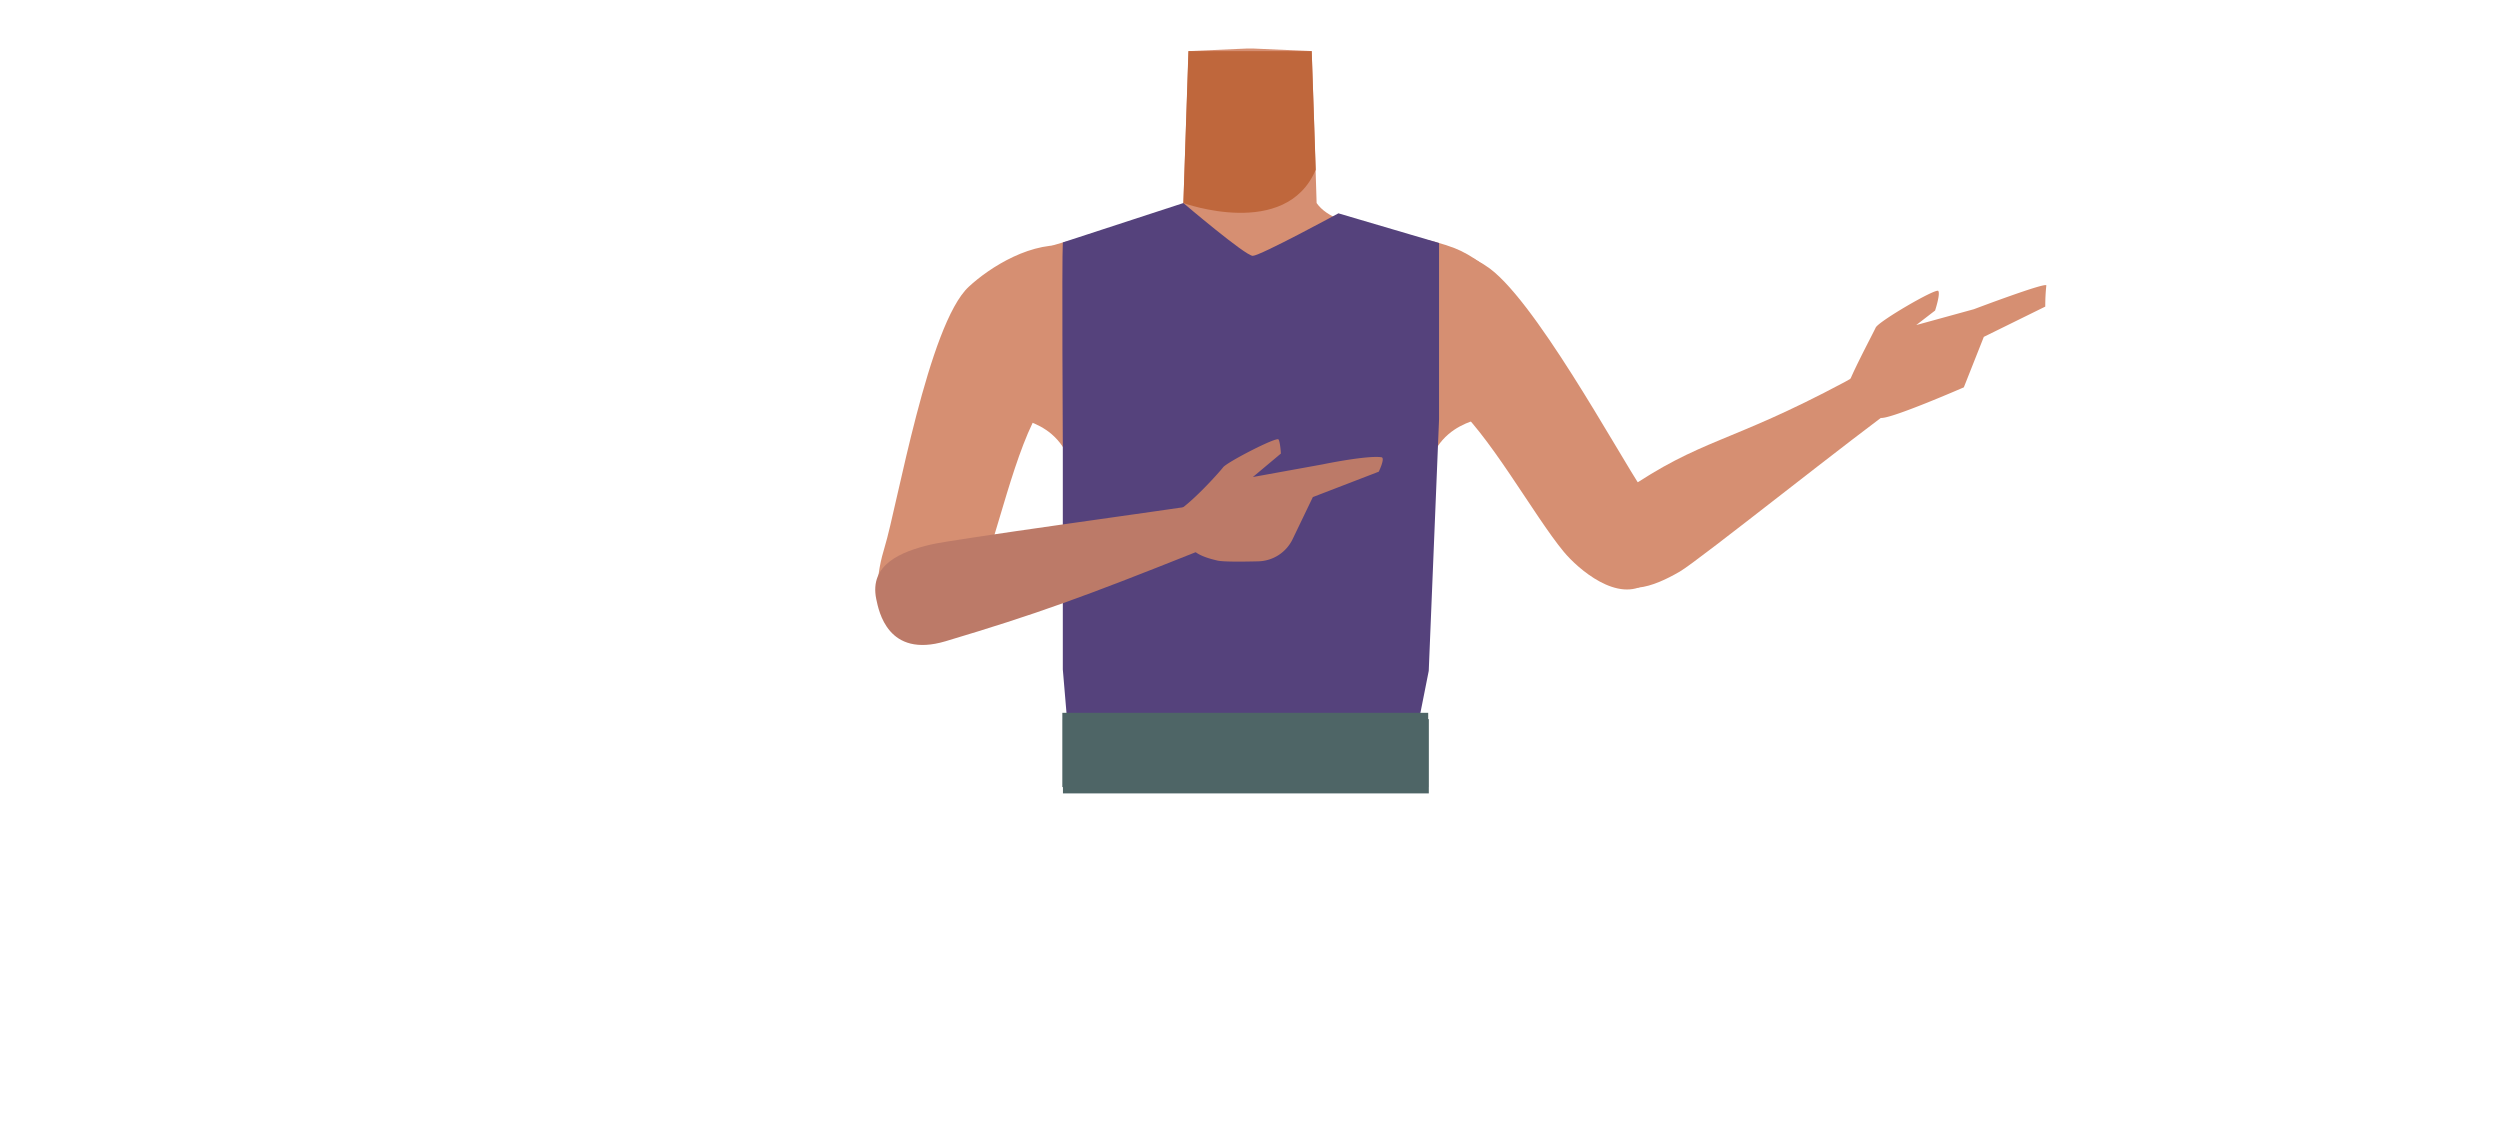 <svg xmlns="http://www.w3.org/2000/svg" viewBox="0 0 788 354.46"><defs><style>.cls-1{fill:#d68f72;}.cls-2{fill:#bf673c;}.cls-3{fill:#4e6566;}.cls-4{fill:#55427c;}.cls-5{fill:#bc7a68;}</style></defs><g id="Calque_10" data-name="Calque 10"><path class="cls-1" d="M394,166.31c-5.48-3.57-8-.63-13.73,2.52-9.75,5.34-15.83,23.72-26.67,26.21-3.85.88-12.68-15.07-13.71-21.32-1.53-9.32,2.52-27.51-8.39-36.85-9.24-7.91-21.45-3.69-25.46-16.3-7-22,13.45-38.49,23.4-42.34C344.61,72.35,366.58,73.13,373,64l.94-27.7.69-20.19,18.32-.81h2.18l18.32.81.69,20.19L415,64c6.38,9.13,28.35,8.35,43.52,14.23C468.51,82.08,489,98.6,482,120.57c-4,12.61-16.22,8.39-25.46,16.3-10.91,9.34-6.86,27.53-8.39,36.85-1,6.25-9.86,22.2-13.71,21.32-10.84-2.49-16.92-20.87-26.67-26.21-5.74-3.15-8.25-6.09-13.73-2.52"/><path class="cls-2" d="M373,64s32.32,11.71,41.72-10.5l-1.27-37.39H374.59Z"/><path class="cls-1" d="M582.21,122.44c.26-2.54,8.11-17.2,9-19.17s19-12.5,19.73-11.57-1,6.18-1,6.18L604,102.46l18.18-5S645.35,88.69,645,90a61.66,61.66,0,0,0-.33,6.64l-19.37,9.54L619,122.09s-22.94,10-26.12,9.64c-.94-.12-5.28,1.72-6.67-1.32C585.27,128.49,582.21,122.44,582.21,122.44Z"/><path class="cls-1" d="M436.76,249.22c6.52-28,3.46-111.19,1.68-120.54-7.88-41.37-84.81-40.93-92.71.52-3.66,19.25-4.08,92.24,2.55,120"/><path class="cls-1" d="M342.27,93c3.23,19.55-8.45,27-13.78,34.93-8.46,12.66-14.46,42.2-20.16,55.93-2.69,6.47-11.52,20.69-22.16,17.17h0c-13.49-5.12-9.3-22.1-7.34-28.54,4-13.09,13.83-70.38,26.53-82.11,6.46-6,20.12-14.92,32.75-12.76C346.23,79,340.94,85,342.27,93Z"/><path class="cls-1" d="M433.73,97.07c2.66,19.63,16,23.28,23.45,29.33,11.81,9.6,26.23,36.08,35.72,47.52,4.48,5.4,17.09,16.38,26.23,9.9h0c11.39-8.87,2.38-23.87-1.38-29.44-7.67-11.34-34.82-61.57-49.52-70.67,0,0-14.45-10-25.89-4.26-7.34,3.72-9.71,9.53-8.61,17.62Z"/><path class="cls-1" d="M505.14,179.52c5.9,9.54,16.06,5.41,24.31.66,5.88-3.38,56.07-43.57,70.8-53.88,8.33-5.82,6.38-7.77,3.4-13-2.72-4.78-18.55,5.17-22.17,7.1-36.88,19.69-44.93,17.58-69.66,34.55C496.16,165.66,503.12,176.24,505.14,179.52Z"/><rect class="cls-3" x="335.04" y="226.67" width="115.32" height="23.41"/><path class="cls-4" d="M335,76.41c-.33,5.78,0,64.52,0,64.52V211l2.31,27.36H445l5.34-26.9,3.25-79.3V76.59l-31.72-9.35s-24.67,13.4-27,13.4S373,64,373,64Z"/><path class="cls-5" d="M276.2,188.85c-2.29-11,7.92-15,17.18-17.21,6.59-1.6,72.12-10.57,89.9-13.24,10.05-1.51,15.35-2.58,16.81,3.29C401.41,167,380.79,172.45,377,174c-35.36,14.11-50.17,19.52-79,28.13C279.79,207.53,277,192.62,276.2,188.85Z"/><path class="cls-5" d="M370.42,161.57c4.77-2.51,13.86-12.64,15.1-14.27s16.91-9.72,17.47-8.78.75,4.44.75,4.44l-8.84,7.4,22.05-4s13.95-2.9,18.49-2.23c1.27.19-.86,4.55-.86,4.55l-20.77,8-6.37,13.25a12.34,12.34,0,0,1-10.8,7c-5.16.13-11.34.18-13-.26-.9-.24-7.39-1.56-8.16-4.44C375,170.29,370.42,161.57,370.42,161.57Z"/><rect class="cls-3" x="334.85" y="224.68" width="115.32" height="23.41"/></g></svg>